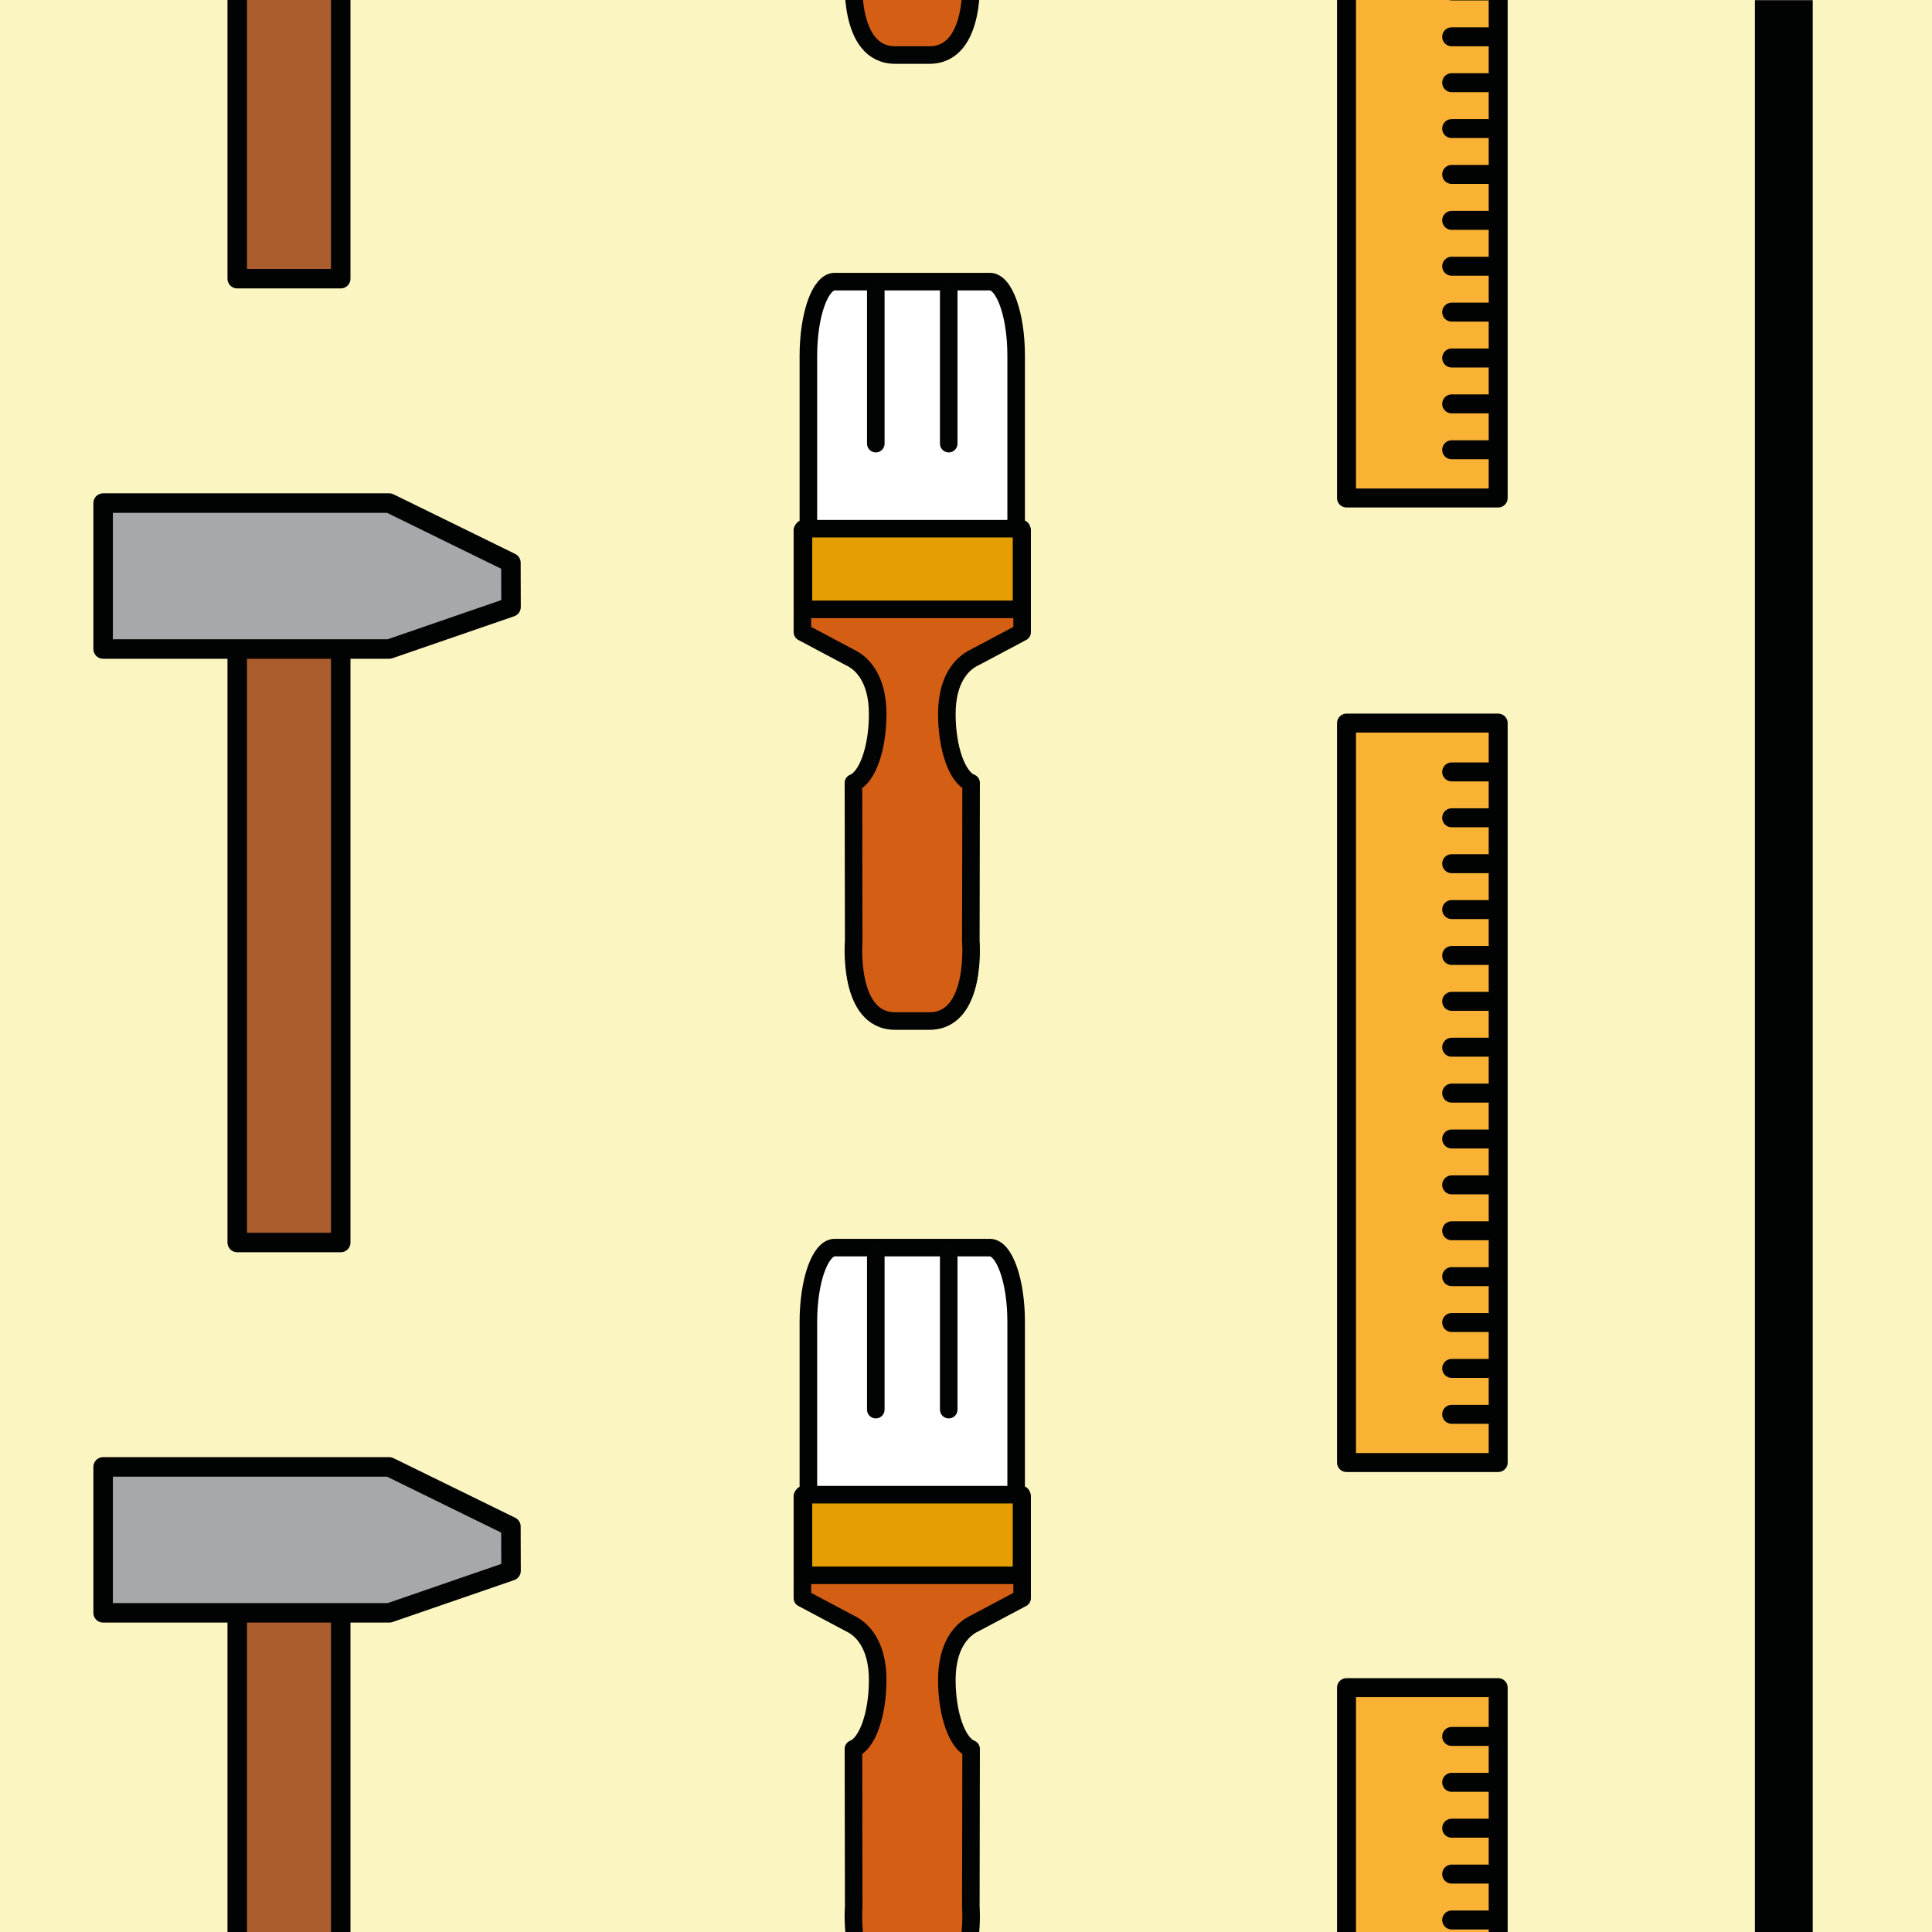 <?xml version="1.0" encoding="utf-8"?>
<!-- Generator: Adobe Illustrator 16.0.0, SVG Export Plug-In . SVG Version: 6.00 Build 0)  -->
<!DOCTYPE svg PUBLIC "-//W3C//DTD SVG 1.1//EN" "http://www.w3.org/Graphics/SVG/1.1/DTD/svg11.dtd">
<svg version="1.1" xmlns="http://www.w3.org/2000/svg" xmlns:xlink="http://www.w3.org/1999/xlink" x="0px" y="0px"
	 width="220.001px" height="220px" viewBox="0 0 220.001 220" enable-background="new 0 0 220.001 220" xml:space="preserve">
<g id="bg">
	<g>
		<g>
			<rect fill="#FBF6C1" width="220.001" height="220"/>
		</g>
	</g>
</g>
<g id="Layer_1">
	<g>
		
			<rect x="27.014" y="-43.705" fill="#AC5D2E" stroke="#010202" stroke-width="2.219" stroke-linecap="round" stroke-linejoin="round" stroke-miterlimit="10" width="11.786" height="75.438"/>
	</g>
	<g>
		
			<rect x="27.014" y="66.05" fill="#AC5D2E" stroke="#010202" stroke-width="2.219" stroke-linecap="round" stroke-linejoin="round" stroke-miterlimit="10" width="11.786" height="75.438"/>
		
			<polygon fill="#A6A8AB" stroke="#010202" stroke-width="2.219" stroke-linecap="round" stroke-linejoin="round" stroke-miterlimit="10" points="
			44.325,73.905 11.743,73.905 11.743,57.286 44.325,57.286 58.179,64.073 58.193,69.124 		"/>
	</g>
	<g>
		
			<rect x="153.33" y="82.341" fill="#F9B233" stroke="#010202" stroke-width="2.159" stroke-linecap="round" stroke-linejoin="round" stroke-miterlimit="10" width="17.272" height="84.201"/>
		<g>
			
				<line fill="none" stroke="#010202" stroke-width="2.159" stroke-linecap="round" stroke-linejoin="round" stroke-miterlimit="10" x1="169.413" y1="161.05" x2="165.306" y2="161.05"/>
			
				<line fill="none" stroke="#010202" stroke-width="2.159" stroke-linecap="round" stroke-linejoin="round" stroke-miterlimit="10" x1="169.413" y1="155.823" x2="165.306" y2="155.823"/>
			
				<line fill="none" stroke="#010202" stroke-width="2.159" stroke-linecap="round" stroke-linejoin="round" stroke-miterlimit="10" x1="169.413" y1="150.599" x2="165.306" y2="150.599"/>
			
				<line fill="none" stroke="#010202" stroke-width="2.159" stroke-linecap="round" stroke-linejoin="round" stroke-miterlimit="10" x1="169.413" y1="145.374" x2="165.306" y2="145.374"/>
			
				<line fill="none" stroke="#010202" stroke-width="2.159" stroke-linecap="round" stroke-linejoin="round" stroke-miterlimit="10" x1="169.413" y1="140.149" x2="165.306" y2="140.149"/>
			
				<line fill="none" stroke="#010202" stroke-width="2.159" stroke-linecap="round" stroke-linejoin="round" stroke-miterlimit="10" x1="169.413" y1="134.925" x2="165.306" y2="134.925"/>
			
				<line fill="none" stroke="#010202" stroke-width="2.159" stroke-linecap="round" stroke-linejoin="round" stroke-miterlimit="10" x1="169.413" y1="129.698" x2="165.306" y2="129.698"/>
			
				<line fill="none" stroke="#010202" stroke-width="2.159" stroke-linecap="round" stroke-linejoin="round" stroke-miterlimit="10" x1="169.413" y1="124.474" x2="165.306" y2="124.474"/>
			
				<line fill="none" stroke="#010202" stroke-width="2.159" stroke-linecap="round" stroke-linejoin="round" stroke-miterlimit="10" x1="169.413" y1="119.249" x2="165.306" y2="119.249"/>
			
				<line fill="none" stroke="#010202" stroke-width="2.159" stroke-linecap="round" stroke-linejoin="round" stroke-miterlimit="10" x1="169.413" y1="114.024" x2="165.306" y2="114.024"/>
			
				<line fill="none" stroke="#010202" stroke-width="2.159" stroke-linecap="round" stroke-linejoin="round" stroke-miterlimit="10" x1="169.413" y1="108.8" x2="165.306" y2="108.8"/>
			
				<line fill="none" stroke="#010202" stroke-width="2.159" stroke-linecap="round" stroke-linejoin="round" stroke-miterlimit="10" x1="169.413" y1="103.575" x2="165.306" y2="103.575"/>
			
				<line fill="none" stroke="#010202" stroke-width="2.159" stroke-linecap="round" stroke-linejoin="round" stroke-miterlimit="10" x1="169.413" y1="98.349" x2="165.306" y2="98.349"/>
			
				<line fill="none" stroke="#010202" stroke-width="2.159" stroke-linecap="round" stroke-linejoin="round" stroke-miterlimit="10" x1="169.413" y1="93.124" x2="165.306" y2="93.124"/>
			
				<line fill="none" stroke="#010202" stroke-width="2.159" stroke-linecap="round" stroke-linejoin="round" stroke-miterlimit="10" x1="169.413" y1="87.899" x2="165.306" y2="87.899"/>
		</g>
	</g>
	<g>
		
			<path fill="#FFFFFF" stroke="#010202" stroke-width="2" stroke-linecap="round" stroke-linejoin="round" stroke-miterlimit="10" d="
			M92.052,40.513c0-4.666,1.344-8.445,3-8.445h17.66c1.658,0,3,3.779,3,8.445v21.158h-23.66V40.513z"/>
		
			<path fill="#D45F14" stroke="#020303" stroke-width="2" stroke-linecap="round" stroke-linejoin="round" stroke-miterlimit="10" d="
			M96.778,74.86c1.516,0.709,3.166,2.566,3.166,6.439c0,3.959-1.195,7.242-2.762,7.85l0.031,18.01c0,0-0.746,9.107,4.721,9.109
			h1.316h1.264h1.316c5.465-0.002,4.721-9.109,4.721-9.109l0.031-18.01c-1.566-0.607-2.762-3.891-2.762-7.85
			c0-3.873,1.65-5.73,3.166-6.439l5.406-2.873V60.374H91.372v11.613L96.778,74.86z"/>
		
			<line fill="#D45F14" stroke="#020303" stroke-width="2" stroke-linecap="round" stroke-linejoin="round" stroke-miterlimit="10" x1="108.034" y1="50.517" x2="108.034" y2="32.769"/>
		
			<line fill="#D45F14" stroke="#020303" stroke-width="2" stroke-linecap="round" stroke-linejoin="round" stroke-miterlimit="10" x1="99.729" y1="50.517" x2="99.729" y2="32.769"/>
		
			<rect x="91.491" y="60.204" fill="#E69F02" stroke="#010202" stroke-width="2" stroke-linecap="round" stroke-linejoin="round" stroke-miterlimit="10" width="24.834" height="9.182"/>
	</g>
	<g>
		
			<rect x="27.014" y="175.804" fill="#AC5D2E" stroke="#010202" stroke-width="2.219" stroke-linecap="round" stroke-linejoin="round" stroke-miterlimit="10" width="11.786" height="75.438"/>
		
			<polygon fill="#A6A8AB" stroke="#010202" stroke-width="2.219" stroke-linecap="round" stroke-linejoin="round" stroke-miterlimit="10" points="
			44.325,183.659 11.743,183.659 11.743,167.04 44.325,167.04 58.179,173.827 58.193,178.879 		"/>
	</g>
	<g>
		
			<rect x="153.33" y="192.175" fill="#F9B233" stroke="#010202" stroke-width="2.159" stroke-linecap="round" stroke-linejoin="round" stroke-miterlimit="10" width="17.272" height="84.201"/>
		<g>
			
				<line fill="none" stroke="#010202" stroke-width="2.159" stroke-linecap="round" stroke-linejoin="round" stroke-miterlimit="10" x1="169.413" y1="218.633" x2="165.306" y2="218.633"/>
			
				<line fill="none" stroke="#010202" stroke-width="2.159" stroke-linecap="round" stroke-linejoin="round" stroke-miterlimit="10" x1="169.413" y1="213.408" x2="165.306" y2="213.408"/>
			
				<line fill="none" stroke="#010202" stroke-width="2.159" stroke-linecap="round" stroke-linejoin="round" stroke-miterlimit="10" x1="169.413" y1="208.182" x2="165.306" y2="208.182"/>
			
				<line fill="none" stroke="#010202" stroke-width="2.159" stroke-linecap="round" stroke-linejoin="round" stroke-miterlimit="10" x1="169.413" y1="202.957" x2="165.306" y2="202.957"/>
			
				<line fill="none" stroke="#010202" stroke-width="2.159" stroke-linecap="round" stroke-linejoin="round" stroke-miterlimit="10" x1="169.413" y1="197.732" x2="165.306" y2="197.732"/>
		</g>
	</g>
	<g>
		
			<rect x="153.33" y="-27.492" fill="#F9B233" stroke="#010202" stroke-width="2.159" stroke-linecap="round" stroke-linejoin="round" stroke-miterlimit="10" width="17.272" height="84.201"/>
		<g>
			
				<line fill="none" stroke="#010202" stroke-width="2.159" stroke-linecap="round" stroke-linejoin="round" stroke-miterlimit="10" x1="169.413" y1="51.217" x2="165.306" y2="51.217"/>
			
				<line fill="none" stroke="#010202" stroke-width="2.159" stroke-linecap="round" stroke-linejoin="round" stroke-miterlimit="10" x1="169.413" y1="45.99" x2="165.306" y2="45.99"/>
			
				<line fill="none" stroke="#010202" stroke-width="2.159" stroke-linecap="round" stroke-linejoin="round" stroke-miterlimit="10" x1="169.413" y1="40.766" x2="165.306" y2="40.766"/>
			
				<line fill="none" stroke="#010202" stroke-width="2.159" stroke-linecap="round" stroke-linejoin="round" stroke-miterlimit="10" x1="169.413" y1="35.541" x2="165.306" y2="35.541"/>
			
				<line fill="none" stroke="#010202" stroke-width="2.159" stroke-linecap="round" stroke-linejoin="round" stroke-miterlimit="10" x1="169.413" y1="30.316" x2="165.306" y2="30.316"/>
			
				<line fill="none" stroke="#010202" stroke-width="2.159" stroke-linecap="round" stroke-linejoin="round" stroke-miterlimit="10" x1="169.413" y1="25.092" x2="165.306" y2="25.092"/>
			
				<line fill="none" stroke="#010202" stroke-width="2.159" stroke-linecap="round" stroke-linejoin="round" stroke-miterlimit="10" x1="169.413" y1="19.864" x2="165.306" y2="19.864"/>
			
				<line fill="none" stroke="#010202" stroke-width="2.159" stroke-linecap="round" stroke-linejoin="round" stroke-miterlimit="10" x1="169.413" y1="14.64" x2="165.306" y2="14.64"/>
			
				<line fill="none" stroke="#010202" stroke-width="2.159" stroke-linecap="round" stroke-linejoin="round" stroke-miterlimit="10" x1="169.413" y1="9.415" x2="165.306" y2="9.415"/>
			
				<line fill="none" stroke="#010202" stroke-width="2.159" stroke-linecap="round" stroke-linejoin="round" stroke-miterlimit="10" x1="169.413" y1="4.19" x2="165.306" y2="4.19"/>
			
				<line fill="none" stroke="#010202" stroke-width="2.159" stroke-linecap="round" stroke-linejoin="round" stroke-miterlimit="10" x1="169.413" y1="-1.034" x2="165.306" y2="-1.034"/>
		</g>
	</g>
	<g>
		
			<path fill="#D45F14" stroke="#020303" stroke-width="2" stroke-linecap="round" stroke-linejoin="round" stroke-miterlimit="10" d="
			M96.778-35.14c1.516,0.709,3.166,2.566,3.166,6.439c0,3.959-1.195,7.242-2.762,7.85l0.031,18.01c0,0-0.746,9.107,4.721,9.109
			h1.316h1.264h1.316c5.465-0.002,4.721-9.109,4.721-9.109l0.031-18.01c-1.566-0.607-2.762-3.891-2.762-7.85
			c0-3.873,1.65-5.73,3.166-6.439l5.406-2.873v-11.613H91.372v11.613L96.778-35.14z"/>
	</g>
	<g>
		
			<path fill="#FFFFFF" stroke="#010202" stroke-width="2" stroke-linecap="round" stroke-linejoin="round" stroke-miterlimit="10" d="
			M92.052,150.513c0-4.666,1.344-8.445,3-8.445h17.66c1.658,0,3,3.779,3,8.445v21.158h-23.66V150.513z"/>
		
			<path fill="#D45F14" stroke="#020303" stroke-width="2" stroke-linecap="round" stroke-linejoin="round" stroke-miterlimit="10" d="
			M96.778,184.86c1.516,0.709,3.166,2.566,3.166,6.439c0,3.959-1.195,7.242-2.762,7.85l0.031,18.01c0,0-0.746,9.107,4.721,9.109
			h1.316h1.264h1.316c5.465-0.002,4.721-9.109,4.721-9.109l0.031-18.01c-1.566-0.607-2.762-3.891-2.762-7.85
			c0-3.873,1.65-5.73,3.166-6.439l5.406-2.873v-11.613H91.372v11.613L96.778,184.86z"/>
		
			<line fill="#D45F14" stroke="#020303" stroke-width="2" stroke-linecap="round" stroke-linejoin="round" stroke-miterlimit="10" x1="108.034" y1="160.517" x2="108.034" y2="142.769"/>
		
			<line fill="#D45F14" stroke="#020303" stroke-width="2" stroke-linecap="round" stroke-linejoin="round" stroke-miterlimit="10" x1="99.729" y1="160.517" x2="99.729" y2="142.769"/>
		
			<rect x="91.491" y="170.204" fill="#E69F02" stroke="#010202" stroke-width="2" stroke-linecap="round" stroke-linejoin="round" stroke-miterlimit="10" width="24.834" height="9.182"/>
	</g>
	<rect x="199.835" y="0.016" fill="#010202" width="6.584" height="220"/>
</g>
</svg>
